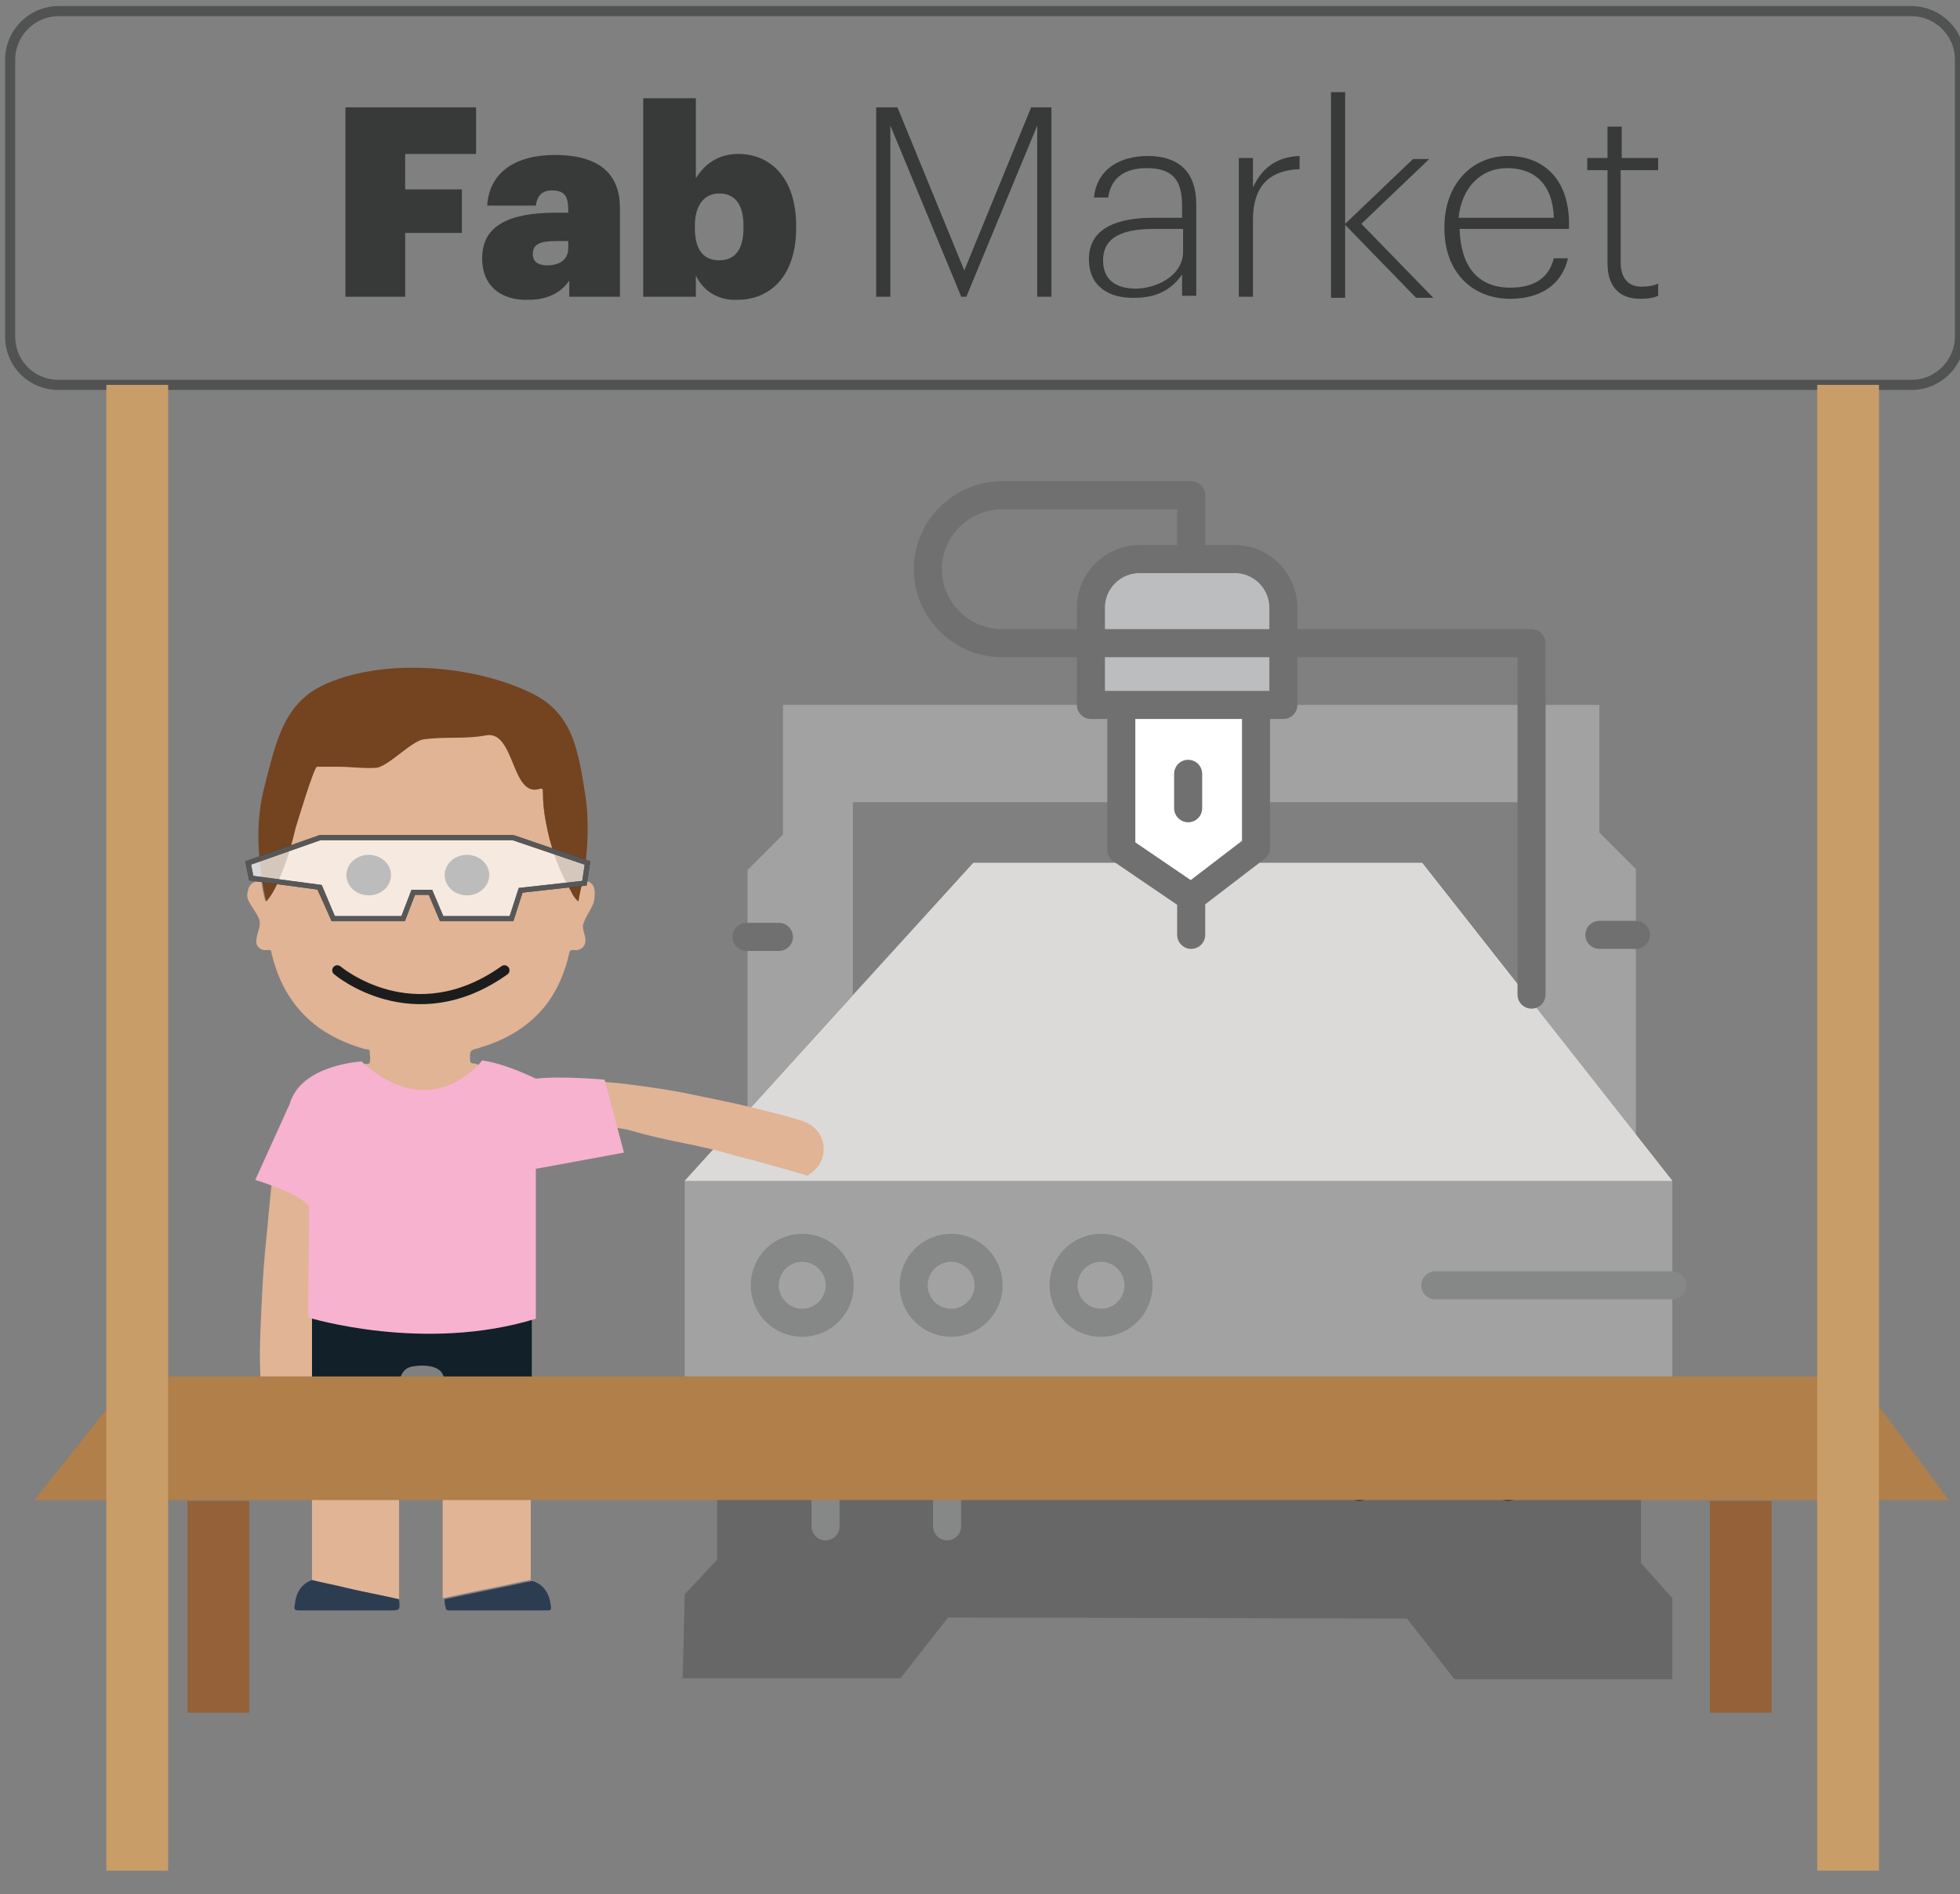 <?xml version="1.0" encoding="utf-8"?>
<!-- Generator: Adobe Illustrator 18.0.0, SVG Export Plug-In . SVG Version: 6.00 Build 0)  -->
<!DOCTYPE svg PUBLIC "-//W3C//DTD SVG 1.1//EN" "http://www.w3.org/Graphics/SVG/1.1/DTD/svg11.dtd">
<svg version="1.1" id="Layer_1" xmlns="http://www.w3.org/2000/svg" xmlns:xlink="http://www.w3.org/1999/xlink" x="0px" y="0px"
	 viewBox="0 0 193.5 187" enable-background="new 0 0 193.5 187" xml:space="preserve">
<rect x="0" y="0" width="193.5" height="187" fill="#808080" stroke="none"/>
<path fill="none" stroke="#515252" stroke-miterlimit="10" d="M193.5,33.2c0,2.6-2.1,4.8-4.8,4.8H5.8C3.1,38,1,35.9,1,33.2V5.9
	c0-2.6,2.1-4.8,4.8-4.8h182.9c2.6,0,4.8,2.1,4.8,4.8V33.2z"/>
<path fill="#A2A2A3" d="M157.9,82.2V69.6H77.3v12.8l-3.5,3.5v23.5l87.7,3V85.8L157.9,82.2z M150.2,98.2l-9.9-13H96.1l-11.9,13v-19
	l66,0V98.2z"/>
<polygon fill="#FFFFFF" points="165.1,116.6 140.4,85.2 96.1,85.2 67.6,116.6 "/>
<polygon fill="#DBDAD9" points="165.1,116.6 140.4,85.2 96.1,85.2 67.6,116.6 "/>
<polyline fill="#FFFFFF" points="110.7,69.6 110.7,83.9 117.6,88.6 124,83.7 124,69.6 "/>
<polyline fill="none" stroke="#717070" stroke-width="2.769" stroke-linecap="round" stroke-linejoin="round" stroke-miterlimit="10" points="
	110.7,69.6 110.7,83.9 117.6,88.6 124,83.7 124,69.6 "/>
<polyline fill="#676767" points="70.8,137.2 70.8,154 67.6,157.4 67.4,165.7 88.9,165.7 93.6,159.7 138.9,159.8 143.6,165.8 
	165.1,165.8 165.1,157.8 162,154.3 162,137.6 "/>
<polygon fill="#A2A2A3" points="165.1,137.2 67.6,137.2 67.6,116.6 95.3,116.6 165.1,116.6 165.1,126.9 "/>
<path fill="#112029" d="M52.5,137.2c0,1.9,0,3.9,0,5.8c-2.8,0-5.5,0-8.3,0c-0.4,0-0.3-0.2-0.3-0.4v-5.5c0-0.2,0.1-0.5,0-0.7
	c-0.1-0.9-0.5-1.3-1.4-1.5c-0.6-0.1-1.1-0.1-1.7,0c-0.7,0.1-1.1,0.5-1.3,1.2c0,0.3-0.1,0.5-0.1,0.8c0,2,0,4.1,0,6.1h-8.6
	c0-2,0-4,0-5.9c0-0.2,0-0.3,0-0.5c0-6.6,0-13.2,0-19.8c0-0.7,0.1-1.2,0.6-1.8c2.1-2.9,2.8-6.2,2.8-9.7c0.5-0.1,1.1-0.3,1.7-0.2
	c0,0.2,0.1,0.5,0.1,0.7c0.1,1.4,0.6,2.6,1.8,3.5c1.2,1,2.6,1.1,4,1.2c0.5,0,1,0,1.5-0.2c1.1-0.3,2.1-0.7,2.8-1.6
	c1-1.1,1.2-2.4,1.3-3.7c0.5,0.1,1.1,0.2,1.6,0.3c0,0.6,0,1.1,0.1,1.7c0.1,1.1,0.2,2.1,0.5,3.1c0.4,1.8,1.1,3.5,2.3,4.9
	c0.5,0.6,0.6,1.2,0.6,2c0,4.2,0,8.4,0,12.6C52.5,132.2,52.5,134.7,52.5,137.2"/>
<path fill="#E0B495" d="M57.5,87c-0.1,0.6-0.3,1.3-0.4,2c-0.5-0.4-0.7-1-1-1.5c-1.1-2-1.8-4.1-2.2-6.3c-0.2-1-0.3-2-0.3-3
	c0-0.3,0-0.4-0.4-0.3c-2.7,0.8-2.1-7.4-4.9-6.9c-2.2,0.4-10.7,1.4-12.9,1.7c-1.2,0.2-4,1.4-5.2,1.5c-1.2,0.1-1.4,4.6-2.6,4.7
	c-2.3,0.1-1.4,2,0,2.1c0.3,0,1.6,0.4,1.5,0.7c-0.4,1.7-0.9,3.4-1.6,5c-0.3,0.8-0.7,1.6-1.3,2.3c-0.2-0.7-0.3-1.3-0.4-2
	c-1,0-1.3,0.4-1.4,1.4c0,0.7,1,1.7,1.2,2.4c0.2,0.8-0.3,1.3-0.3,2.2c0,0.5,0.5,0.9,1.1,0.8c0.3,0,0.4,0,0.4,0.3
	c0,0.1,0.1,0.3,0.1,0.4c0.7,2.6,1.9,4.8,4.1,6.6c1.5,1.2,3.3,2,5.1,2.5c0.2,0,0.4,0,0.4,0.2c0,0.4,0.1,0.8,0,1.1
	c0,0.2-0.4,0.1-0.6,0.2c-0.1,0-0.1,0.1-0.2,0.1c0,0.2,0.1,0.5,0.1,0.7c0.1,1.4,0.6,2.6,1.8,3.5c1.2,1,2.6,1.1,4,1.2
	c0.5,0,1,0,1.5-0.2c1.1-0.3,2.1-0.7,2.8-1.6c1-1.1,1.2-2.4,1.3-3.7c-0.1,0-0.2-0.1-0.4-0.1c-0.3,0-0.4-0.1-0.4-0.4
	c0-0.9,0-0.9,0.8-1.1c0.1,0,0.2-0.1,0.3-0.1c2.6-0.8,4.8-2.1,6.5-4.3c1.1-1.5,1.8-3.2,2.2-5c0.1-0.3,0.1-0.3,0.4-0.3
	c0.7,0.1,1.2-0.3,1.2-1c0-0.5-0.4-1.2-0.2-1.6c0.3-1,1.1-1.7,1.1-2.7C58.8,87.6,58.5,86.9,57.5,87z"/>
<path fill="#74431F" d="M57.5,87c-0.1,0.6-0.3,1.3-0.4,2c-0.5-0.4-0.7-1-1-1.5c-1.1-2-1.8-4.1-2.2-6.3c-0.2-1-0.3-2-0.3-3
	c0-0.3,0-0.4-0.4-0.3c-2.7,0.8-2.4-5.8-5.2-5.3C45.9,73,44,72.7,41.8,73c-1.2,0.2-3.4,2.6-4.6,2.8c-1.2,0.1-2.6-0.1-3.8-0.1
	c-0.5,0-1.7,0-2.1,0c-0.3,0-2,5.7-2.1,6c-0.4,1.7-0.9,3.4-1.6,5c-0.3,0.8-0.7,1.6-1.3,2.3c-0.2-0.7-0.3-1.3-0.4-2
	c-0.5-3.1-0.6-6.2,0.2-9.3c1.1-4.2,1.8-8.1,5.7-10c5.8-2.8,15-2.1,20.8,0.8c4,2,4.5,5.7,5.2,10.1c0.4,2.8,0.2,5.5-0.2,8.2
	C57.5,86.9,57.5,86.9,57.5,87"/>
<path fill="#E0B495" d="M79.8,116.1c-2.4-0.7-4.8-1.4-7.2-2c-4-1.2-6.3-1.3-10.4-2.5c-0.7-0.2-2.3-0.4-3.8-0.4
	c-1.9,0-3.3,0.1-4.8,0.9c-0.9,0.5-0.8,3.7-1.8,3.4c-0.6-0.1-2.9-5.3-2.7-4.8c-0.7-1.7-0.9-4.1-0.3-5.3c0.3-0.6,3.1,1.4,3.7,1.3
	c3-0.2,6.1,0,9.1,0.3c2.3,0.3,4.6,0.6,6.9,1.1c1.5,0.3,2.9,0.6,4.3,0.9c2.1,0.5,4.2,1,6.2,1.6c1.3,0.4,2.1,1.2,2.3,2.5
	c0.1,1.3-0.4,2.2-1.5,2.9C79.8,116.1,79.8,116.1,79.8,116.1"/>
<path fill="#E0B495" d="M34.2,105.4c0,3.5-0.7,6.8-2.8,9.7c-0.4,0.6-0.6,1.1-0.6,1.8c0,6.6,0,13.2,0,19.8c0,0.2,0,0.3,0,0.5
	c-1.3,1.3-2.8,1.5-4.2,0.4c-0.6-0.5-0.9-1.1-0.9-1.9c-0.1-2.1,0-4.2,0.1-6.4c0.1-2,0.2-4.1,0.4-6.1c0.5-4.7,0.6-8.7,2-13.2
	c0.4-1.3,1.8-2.9,3-3.5C32.2,105.9,33.2,105.5,34.2,105.4"/>
<path fill="#E0B495" d="M43.8,136.4c0.1,0.2,0,0.5,0,0.7v5.5c0,0.2,0,0.4,0.3,0.4c2.8,0,5.5,0,8.3,0c0,3.9,0,7.8,0,11.7
	c0,0.4,0,0.9,0,1.3c-0.2,0-0.4,0.1-0.6,0.1c-2.7,0.6-5.4,1.1-8.1,1.7c0-0.2,0-0.4,0-0.6c0-4.5,0-9,0-13.5c0-2.3,0-4.6,0-6.9
	C43.8,136.7,43.8,136.5,43.8,136.4"/>
<path fill="#E0B495" d="M30.8,143h8.6c0,5,0,9.9,0,14.9c-1.7-0.4-3.4-0.7-5.1-1.1c-1.2-0.2-2.4-0.5-3.5-0.8v-12.4
	C30.8,143.4,30.8,143.2,30.8,143"/>
<path fill="#2C3D52" d="M30.8,156c1.2,0.3,2.4,0.5,3.5,0.8c1.7,0.4,3.4,0.7,5.1,1.1c0.1,1.1,0.1,1.1-1,1.1c-3,0-5.9,0-8.9,0
	c-0.4,0-0.5-0.1-0.4-0.5C29.2,157.3,29.7,156.4,30.8,156"/>
<path fill="#2C3D52" d="M43.9,157.9c2.7-0.6,5.4-1.1,8.1-1.7c0.2,0,0.4-0.1,0.6-0.1c1.2,0.4,1.7,1.4,1.8,2.6c0,0.2,0,0.3-0.3,0.3
	c-3.3,0-6.5,0-9.8,0c-0.2,0-0.3-0.1-0.3-0.3C43.9,158.4,43.9,158.2,43.9,157.9"/>
<line fill="none" stroke="#717070" stroke-width="2.769" stroke-linecap="round" stroke-linejoin="round" stroke-miterlimit="10" x1="117.3" y1="76.4" x2="117.3" y2="79.8"/>
<line fill="none" stroke="#868787" stroke-width="2.769" stroke-linecap="round" stroke-linejoin="round" stroke-miterlimit="10" x1="93.5" y1="145.6" x2="93.5" y2="150.7"/>
<line fill="none" stroke="#868787" stroke-width="2.769" stroke-linecap="round" stroke-linejoin="round" stroke-miterlimit="10" x1="81.5" y1="145.6" x2="81.5" y2="150.7"/>
<line fill="none" stroke="#241F21" stroke-width="2.769" stroke-linecap="round" stroke-linejoin="round" stroke-miterlimit="10" x1="148.9" y1="146.8" x2="150.8" y2="144.9"/>
<line fill="none" stroke="#241F21" stroke-width="2.769" stroke-linecap="round" stroke-linejoin="round" stroke-miterlimit="10" x1="134.2" y1="146.8" x2="136" y2="144.9"/>
<line fill="none" stroke="#717070" stroke-width="2.769" stroke-linecap="round" stroke-linejoin="round" stroke-miterlimit="10" x1="117.6" y1="92.3" x2="117.6" y2="88.6"/>
<path fill="none" stroke="#717070" stroke-width="2.769" stroke-linecap="round" stroke-linejoin="round" stroke-miterlimit="10" d="
	M98.9,63.5c-4,0-7.3-3.3-7.3-7.3c0-4,3.3-7.3,7.3-7.3"/>
<path fill="#BBBDBF" stroke="#717070" stroke-width="2.769" stroke-linecap="round" stroke-linejoin="round" stroke-miterlimit="10" d="
	M126.7,64.4V60c0-2.6-2.1-4.8-4.8-4.8h-9.4c-2.6,0-4.8,2.1-4.8,4.8v4v5.6h19v-6.1"/>
<polyline fill="none" stroke="#717070" stroke-width="2.769" stroke-linecap="round" stroke-linejoin="round" stroke-miterlimit="10" points="
	99,48.9 117.6,48.9 117.6,55.2 "/>
<line fill="none" stroke="#717070" stroke-width="2.769" stroke-linecap="round" stroke-linejoin="round" stroke-miterlimit="10" x1="157.9" y1="92.3" x2="161.5" y2="92.3"/>
<line fill="none" stroke="#717070" stroke-width="2.769" stroke-linecap="round" stroke-linejoin="round" stroke-miterlimit="10" x1="73.7" y1="92.5" x2="76.9" y2="92.5"/>
<polyline fill="none" stroke="#717070" stroke-width="2.769" stroke-linecap="round" stroke-linejoin="round" stroke-miterlimit="10" points="
	151.2,98.2 151.2,69.6 151.2,63.5 101.2,63.5 99,63.5 "/>
<line fill="none" stroke="#868787" stroke-width="2.769" stroke-linecap="round" stroke-linejoin="round" stroke-miterlimit="10" x1="141.7" y1="126.9" x2="165.1" y2="126.9"/>
<circle fill="none" stroke="#868787" stroke-width="2.769" stroke-linecap="round" stroke-linejoin="round" stroke-miterlimit="10" cx="108.7" cy="126.9" r="3.7"/>
<circle fill="none" stroke="#868787" stroke-width="2.769" stroke-linecap="round" stroke-linejoin="round" stroke-miterlimit="10" cx="93.9" cy="126.9" r="3.7"/>
<circle fill="none" stroke="#868787" stroke-width="2.769" stroke-linecap="round" stroke-linejoin="round" stroke-miterlimit="10" cx="79.2" cy="126.9" r="3.7"/>
<polygon fill="#B07F4A" points="13.1,135.9 183.3,135.9 192.4,148.1 3.4,148.1 "/>
<rect x="18.5" y="148.2" fill="#946138" width="6.1" height="20.9"/>
<rect x="18.5" y="148.2" fill="none" width="6.1" height="20.9"/>
<rect x="168.8" y="148.2" fill="#946138" width="6.1" height="20.9"/>
<rect x="10.5" y="38" fill="#C99D67" width="6.1" height="146.7"/>
<rect x="179.4" y="38" fill="#C99D67" width="6.1" height="146.7"/>
<path fill="none" stroke="#1C1C1C" stroke-linecap="round" stroke-linejoin="round" stroke-miterlimit="10" d="M33.3,95.8
	c0,0,7.5,6.4,16.5,0"/>
<ellipse fill="#1E1E1E" cx="36.4" cy="86.4" rx="2.2" ry="2"/>
<ellipse fill="#1E1E1E" cx="46.1" cy="86.4" rx="2.2" ry="2"/>
<path fill="#F6B2CF" d="M25.2,116.5c0,0,4.4,1.3,5.3,2.6c0.1,0.1-0.2,13.1,0,10.7v0.3c0,0,11.4,3.5,22.4,0.1l0-14.8l8.7-1.6
	l-1.9-7.2c0,0-4.3-0.4-6.8-0.1c0,0-3-1.5-5.3-1.8c0,0-4.9,6.5-11.9,0.1c0,0-6,0.3-7.1,4.2L25.2,116.5z"/>
<polygon opacity="0.7" fill="#FFFFFF" stroke="#231F20" stroke-width="0.5" stroke-miterlimit="10" points="24.8,86.7 31.5,87.6 
	32.9,90.7 39.8,90.7 40.8,88.1 42.5,88.1 43.6,90.7 50.5,90.7 51.4,87.9 57.7,87.2 58,85.2 50.6,82.7 31.6,82.7 24.5,85.2 "/>
<polygon fill="none" stroke="#575757" stroke-width="0.5" stroke-miterlimit="10" points="24.8,86.7 31.6,87.6 32.9,90.7 39.8,90.7 
	40.8,88.1 42.5,88.1 43.6,90.7 50.5,90.7 51.4,87.9 57.7,87.2 58,85.2 50.7,82.7 31.6,82.7 24.5,85.2 "/>
<g>
	<path fill="#383939" d="M34.1,10.6h12.9v4.6h-7v3.5h5.6V23h-5.6v6.3h-5.9V10.6z"/>
	<path fill="#383939" d="M47.6,25.5c0-3.2,2.6-4.5,7.3-4.5h1.2v-0.2c0-1.2-0.2-2-1.6-2c-1.2,0-1.5,0.8-1.6,1.5h-4.8
		c0.2-3.3,2.8-5,6.7-5c4,0,6.4,1.6,6.4,5.2v8.8h-5v-1.6c-0.6,0.9-1.8,1.9-4,1.9C49.8,29.7,47.6,28.5,47.6,25.5z M56.1,24.5v-0.7H55
		c-1.7,0-2.4,0.3-2.4,1.3c0,0.7,0.5,1.1,1.4,1.1C55.3,26.2,56.1,25.6,56.1,24.5z"/>
	<path fill="#383939" d="M68.7,27.2v2.1h-5.2V9.7h5.2v7.9c0.8-1.3,2.1-2.4,4.2-2.4c3.1,0,5.7,2.3,5.7,7.1v0.2c0,4.8-2.6,7.1-5.8,7.1
		C70.9,29.7,69.4,28.7,68.7,27.2z M73.4,22.5v-0.2c0-2.2-0.9-3.2-2.4-3.2c-1.5,0-2.4,1.2-2.4,3.2v0.2c0,2.1,0.8,3.2,2.4,3.2
		C72.6,25.7,73.4,24.6,73.4,22.5z"/>
	<path fill="#383939" d="M86.5,10.6h2.1l6.6,16.1l6.6-16.1h2v18.7h-1.4V12.4l-7,16.9h-0.5l-7-16.9v16.9h-1.4V10.6z"/>
	<path fill="#383939" d="M107.5,25.6c0-3.2,3-4.1,6.4-4.1h2.8v-1.2c0-2.6-1-3.7-3.5-3.7c-2.1,0-3.5,0.9-3.8,2.9h-1.4
		c0.3-2.9,2.7-4.1,5.3-4.1c2.9,0,4.8,1.4,4.8,4.8v9h-1.4v-2.1c-0.9,1.3-2.3,2.3-4.6,2.3C109.4,29.5,107.5,28.2,107.5,25.6z
		 M116.8,24.9v-2.3H114c-2.8,0-5.1,0.6-5.1,3.1c0,1.8,1.1,2.8,3.3,2.8C114.7,28.4,116.8,26.9,116.8,24.9z"/>
	<path fill="#383939" d="M122.3,15.6h1.4v2.9c0.8-1.7,2.1-3,4.6-3.1v1.3c-2.6,0.1-4.6,1.3-4.6,5v7.6h-1.4V15.6z"/>
	<path fill="#383939" d="M131.4,9.1h1.4v13l6.7-6.4h1.6l-6.7,6.4l7.1,7.3h-1.7l-7-7.2v7.2h-1.4V9.1z"/>
	<path fill="#383939" d="M142.6,22.6v-0.2c0-4.1,2.6-7,6.3-7c3.3,0,6,2.1,6,6.7v0.5h-10.8c0.1,3.7,1.8,5.8,5,5.8
		c2.3,0,3.8-0.9,4.3-2.9h1.4c-0.6,2.6-2.7,4-5.7,4C145.2,29.5,142.6,26.7,142.6,22.6z M153.4,21.5c-0.1-3.3-1.9-4.9-4.6-4.9
		c-2.6,0-4.5,1.9-4.8,4.9H153.4z"/>
	<path fill="#383939" d="M158.7,26v-9.2h-2v-1.2h2v-3.1h1.4v3.1h3.6v1.2H160v9.1c0,1.6,0.8,2.4,2,2.4c0.7,0,1.3-0.1,1.7-0.3v1.2
		c-0.4,0.2-1,0.3-1.8,0.3C159.8,29.5,158.7,28.2,158.7,26z"/>
</g>
</svg>
